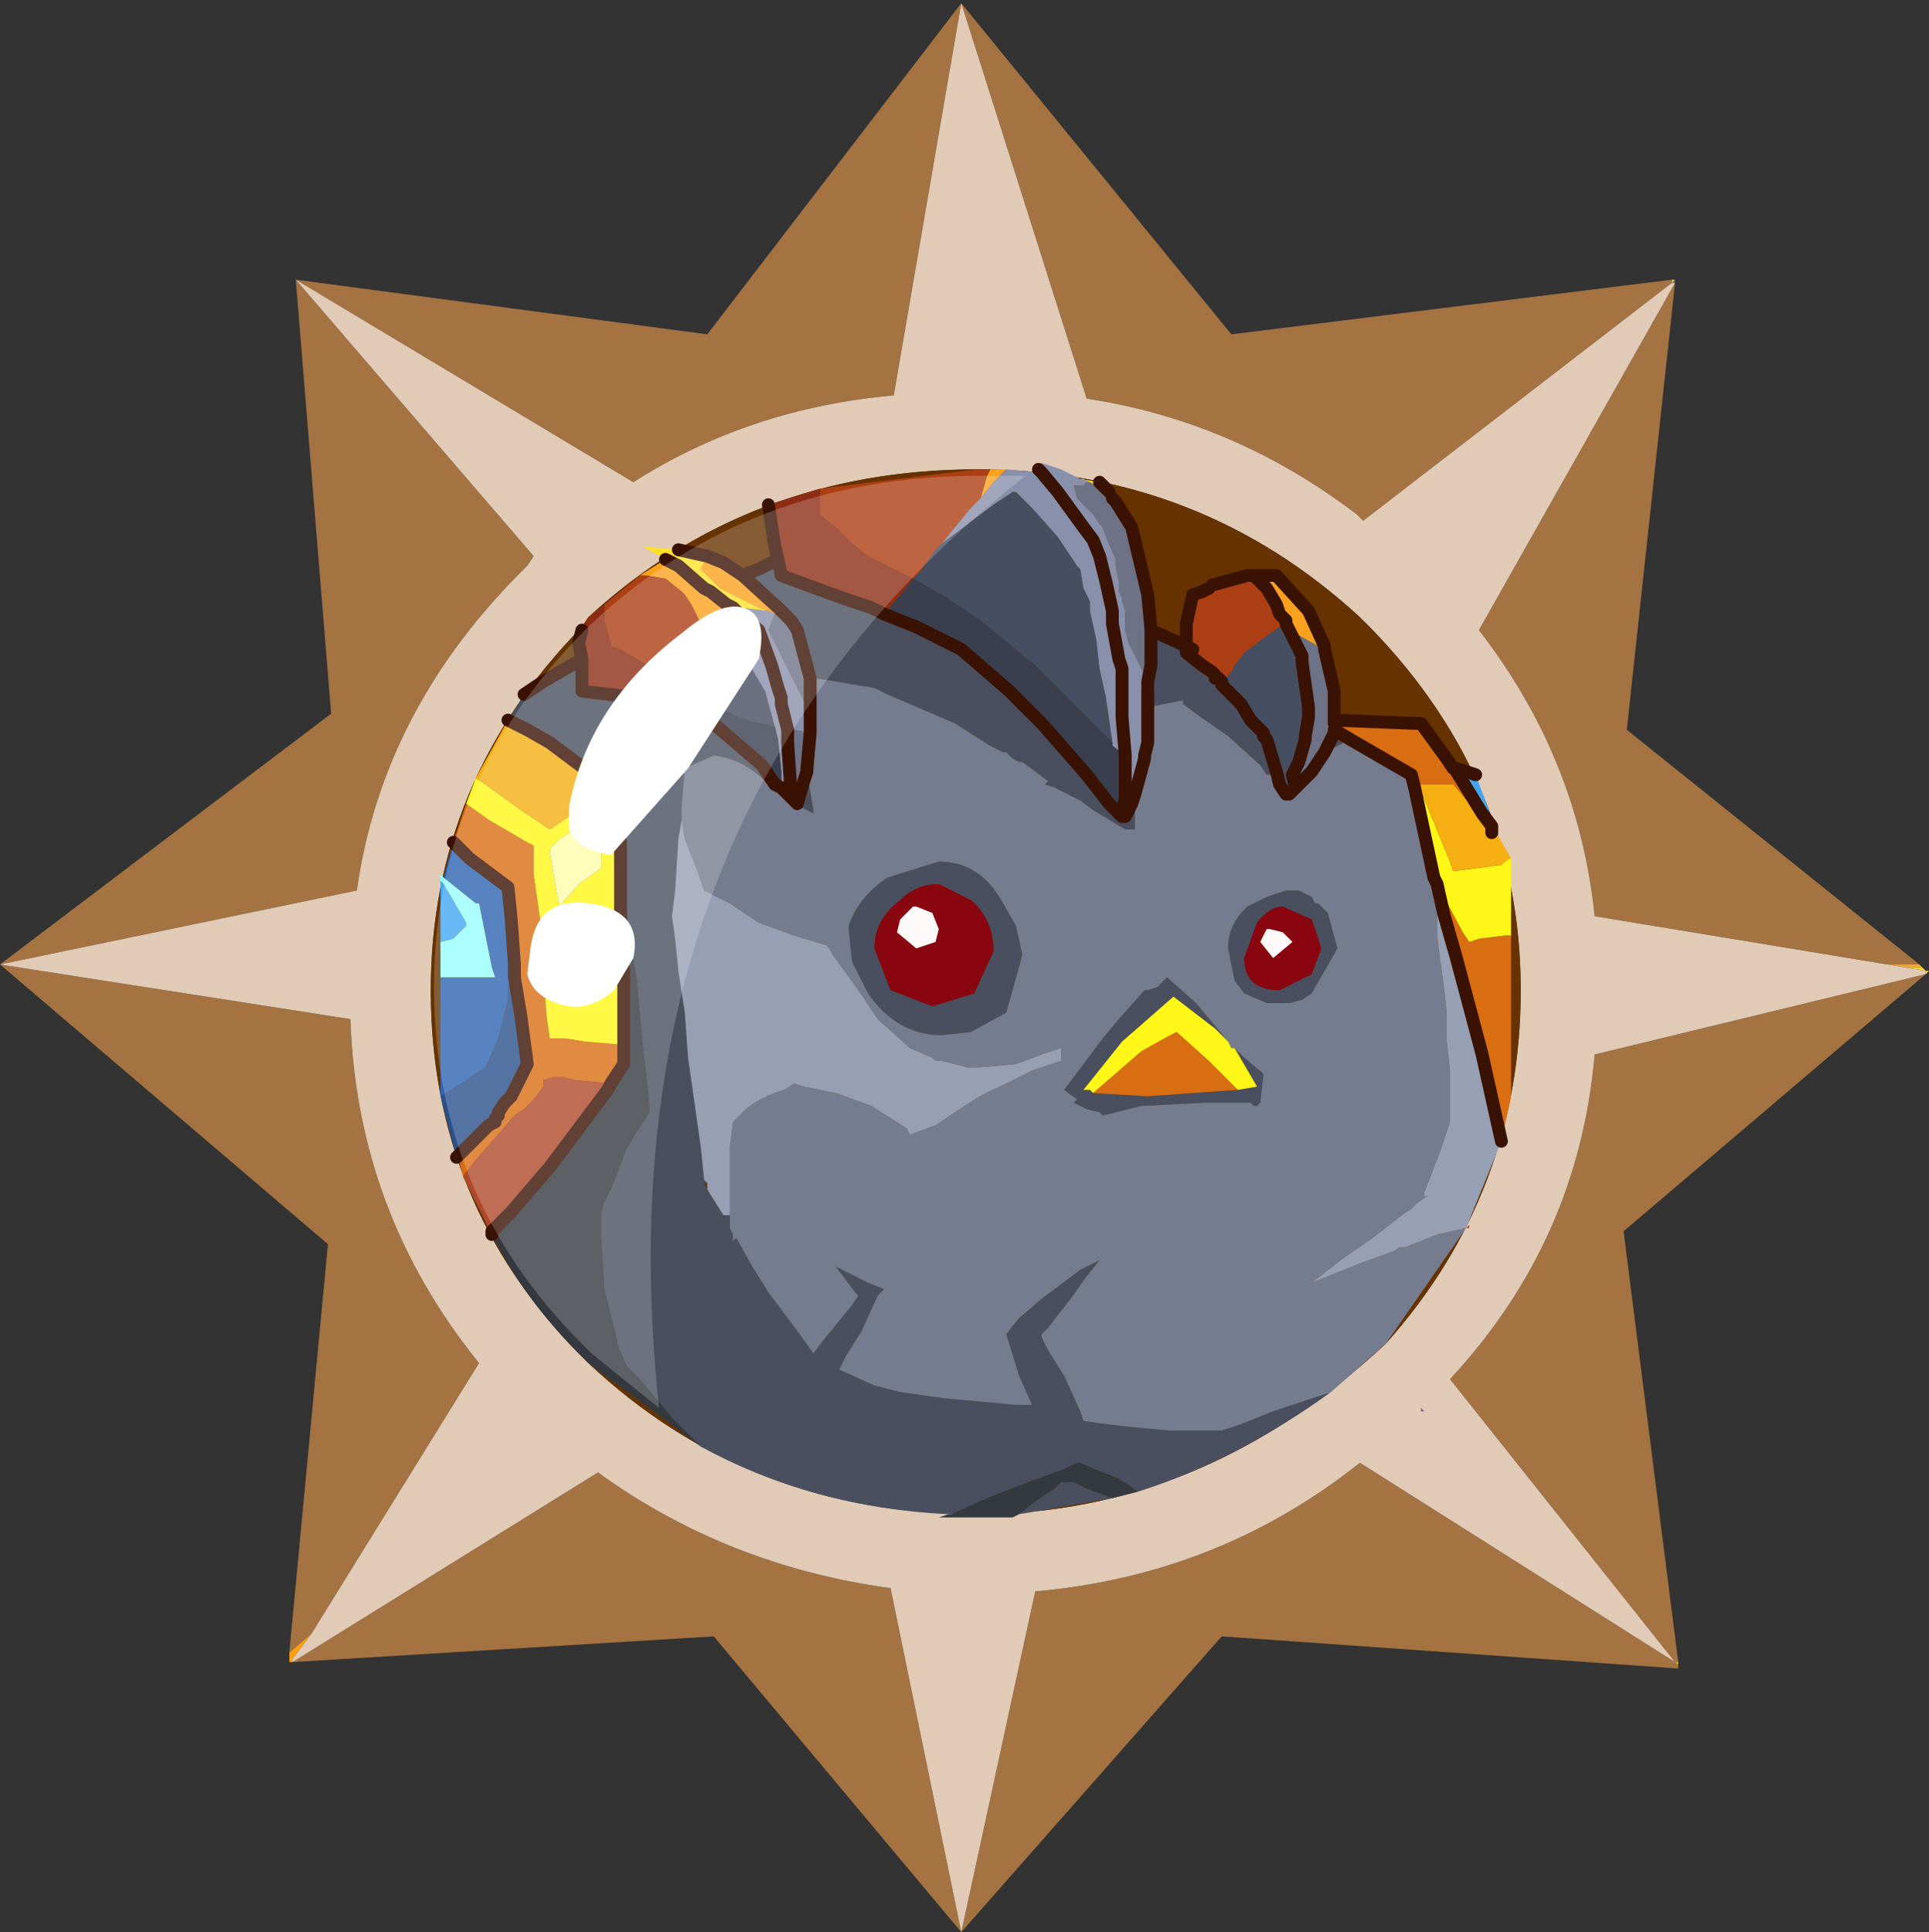 <?xml version="1.0" encoding="UTF-8" standalone="no"?>
<svg xmlns:ffdec="https://www.free-decompiler.com/flash" xmlns:xlink="http://www.w3.org/1999/xlink" ffdec:objectType="frame" height="30.05px" width="30.0px" xmlns="http://www.w3.org/2000/svg">
  <rect width="100%" height="100%" fill="#333333" stroke="none"/>
  <g transform="matrix(1.0, 0.0, 0.0, 1.0, 0.0, 0.0)">
    <use ffdec:characterId="1" height="30.0" transform="matrix(1.0, 0.0, 0.0, 1.0, 0.0, 0.0)" width="30.0" xlink:href="#shape0"/>
    <use ffdec:characterId="3" height="30.0" transform="matrix(1.0, 0.0, 0.0, 1.0, 0.0, 0.05)" width="30.0" xlink:href="#sprite0"/>
  </g>
  <defs>
    <g id="shape0" transform="matrix(1.0, 0.0, 0.0, 1.0, 0.0, 0.0)">
      <path d="M0.0 0.0 L30.0 0.0 30.0 30.0 0.0 30.0 0.0 0.0" fill="#33cc66" fill-opacity="0.0" fill-rule="evenodd" stroke="none"/>
    </g>
    <g id="sprite0" transform="matrix(1.0, 0.0, 0.0, 1.0, 0.0, 0.0)">
      <use ffdec:characterId="2" height="30.0" transform="matrix(1.0, 0.0, 0.0, 1.0, 0.0, 0.0)" width="30.0" xlink:href="#shape1"/>
    </g>
    <g id="shape1" transform="matrix(1.0, 0.0, 0.0, 1.0, 0.0, 0.0)">
      <path d="M26.05 4.35 L26.0 4.35 26.05 4.3 26.05 4.35" fill="url(#gradient0)" fill-rule="evenodd" stroke="none"/>
      <path d="M26.05 4.3 L26.0 4.35 26.0 4.3 26.05 4.3" fill="url(#gradient1)" fill-rule="evenodd" stroke="none"/>
      <path d="M29.35 14.95 L29.85 14.95 29.9 15.0 29.65 15.0 29.35 14.95" fill="url(#gradient2)" fill-rule="evenodd" stroke="none"/>
      <path d="M29.9 15.0 L29.95 15.05 30.0 15.05 29.95 15.1 29.95 15.05 29.65 15.0 29.9 15.0 M26.1 25.8 L26.1 25.85 26.05 25.8 26.1 25.8" fill="url(#gradient3)" fill-rule="evenodd" stroke="none"/>
      <path d="M22.15 21.9 L22.1 21.9 22.1 21.85 22.15 21.9" fill="url(#gradient4)" fill-rule="evenodd" stroke="none"/>
      <path d="M4.55 25.8 L4.5 25.8 4.5 25.65 4.85 25.35 4.55 25.75 4.55 25.8" fill="url(#gradient5)" fill-rule="evenodd" stroke="none"/>
      <path d="M26.0 4.3 L26.0 4.35 21.2 8.05 21.1 7.95 Q19.2 6.5 16.9 6.15 L14.95 0.0 19.15 5.15 26.0 4.3 M29.35 14.95 L24.8 14.2 Q24.55 11.75 23.0 9.75 L26.05 4.35 25.3 11.3 29.85 14.95 29.35 14.95 M29.95 15.1 L25.25 19.1 26.1 25.8 26.05 25.8 26.1 25.85 26.1 25.9 19.0 25.4 14.95 30.0 11.1 25.4 4.55 25.8 9.3 22.85 Q11.3 24.3 13.85 24.65 L14.95 30.0 16.1 24.7 Q18.95 24.45 21.15 22.7 L26.05 25.8 22.55 21.4 Q24.55 19.25 24.8 16.35 L29.95 15.1 M4.5 25.65 L5.1 19.3 0.0 14.95 5.15 11.05 4.6 4.3 11.0 5.15 14.95 0.0 13.9 6.1 Q11.65 6.3 9.85 7.45 L4.6 4.3 8.3 8.6 8.2 8.75 Q5.95 10.95 5.55 13.8 L0.0 14.95 5.45 15.8 Q5.55 18.8 7.45 21.15 L4.85 25.35 4.5 25.65" fill="#a57341" fill-rule="evenodd" stroke="none"/>
      <path d="M26.0 4.35 L26.05 4.35 23.0 9.75 Q24.55 11.75 24.8 14.2 L29.35 14.95 29.65 15.0 29.95 15.05 29.95 15.1 24.8 16.35 Q24.55 19.25 22.55 21.4 L26.05 25.8 21.15 22.7 Q18.95 24.45 16.1 24.7 L14.95 30.0 13.85 24.65 Q11.3 24.3 9.3 22.85 L4.55 25.8 4.55 25.75 4.85 25.35 7.45 21.15 Q5.55 18.8 5.45 15.8 L0.0 14.95 5.55 13.8 Q5.95 10.95 8.2 8.75 L8.3 8.6 4.6 4.3 9.85 7.45 Q11.65 6.3 13.9 6.1 L14.95 0.0 16.9 6.15 Q19.2 6.5 21.1 7.95 L21.2 8.05 26.0 4.35 M22.15 21.9 L22.1 21.85 22.1 21.9 22.15 21.9 M23.65 15.35 Q23.65 12.0 21.15 9.55 18.65 7.25 15.2 7.25 11.65 7.25 9.15 9.55 L9.05 9.7 Q6.7 12.1 6.7 15.35 6.7 18.65 9.0 21.0 L9.15 21.15 Q11.65 23.5 15.2 23.5 18.7 23.5 21.55 20.85 23.65 18.5 23.65 15.35" fill="#e1cbb7" fill-rule="evenodd" stroke="none"/>
      <path d="M23.65 15.35 Q23.65 18.5 21.55 20.85 18.7 23.5 15.2 23.5 11.65 23.5 9.15 21.15 L9.0 21.0 Q6.7 18.65 6.7 15.35 6.7 12.1 9.05 9.7 L9.15 9.55 Q11.65 7.25 15.2 7.25 18.65 7.25 21.15 9.55 23.65 12.0 23.65 15.35" fill="#663300" fill-rule="evenodd" stroke="none"/>
      <path d="M19.5 8.9 L19.65 8.9 19.85 8.9 20.35 9.45 20.6 10.0 20.6 10.05 20.5 9.95 20.5 10.0 20.05 9.75 20.0 9.65 20.0 9.6 19.9 9.5 19.85 9.35 19.7 9.1 19.5 8.9 M9.95 8.9 L10.35 8.65 10.55 8.75 10.95 9.1 11.05 9.15 11.3 9.35 11.4 9.4 11.35 9.5 11.05 9.9 10.95 9.75 10.75 9.35 10.65 9.2 10.6 9.15 10.35 8.95 10.05 8.9 9.95 8.9 M11.0 8.6 L11.25 8.7 11.55 8.9 12.1 9.4 12.25 9.55 12.05 9.5 11.95 9.45 11.8 9.4 11.2 9.1 11.15 9.05 10.9 8.8 11.0 8.6 M15.4 7.25 L15.65 7.25 15.5 7.4 15.45 7.45 15.25 7.7 15.35 7.35 15.4 7.25" fill="#fca11d" fill-rule="evenodd" stroke="none"/>
      <path d="M20.05 9.75 L20.5 10.0 20.6 10.05 20.75 10.7 20.75 11.15 20.75 11.2 20.75 11.3 20.75 11.35 20.6 11.65 20.4 11.95 20.15 12.2 20.1 12.0 20.2 11.8 20.3 11.45 20.3 11.4 20.35 11.1 20.35 10.95 20.25 10.25 20.25 10.15 20.1 9.85 20.05 9.75 M17.25 7.6 L17.3 7.7 17.35 7.75 17.6 8.15 17.85 9.2 17.9 9.75 17.9 9.85 17.9 10.3 17.85 10.55 17.55 9.95 17.5 9.75 17.5 9.55 17.5 9.45 17.45 9.3 17.45 9.25 17.4 9.15 17.4 9.0 17.35 8.75 17.35 8.65 17.2 8.3 17.15 8.15 17.1 8.1 17.0 7.95 16.75 7.7 16.7 7.5 16.75 7.5 16.85 7.5 16.9 7.45 16.95 7.45 17.25 7.6 M12.05 9.5 L12.25 9.55 12.3 9.6 12.4 9.75 12.6 10.5 12.6 10.75 12.6 11.0 12.5 10.85 12.35 10.55 12.2 10.25 12.05 9.95 11.95 9.75 12.05 9.5 M12.25 11.3 L12.35 11.3 12.6 11.35 12.55 11.9 12.55 11.95 12.5 12.1 12.4 12.45 12.3 12.35 12.3 12.25 12.25 11.5 12.25 11.3" fill="#6d7286" fill-rule="evenodd" stroke="none"/>
      <path d="M20.05 9.75 L20.1 9.85 20.25 10.15 20.25 10.25 20.35 10.95 20.35 11.1 20.3 11.4 20.3 11.45 20.2 11.8 20.1 12.0 20.15 12.2 20.05 12.3 20.0 12.25 20.0 12.15 19.9 11.95 19.7 11.45 19.65 11.4 19.6 11.35 19.55 11.25 19.35 10.95 19.3 10.9 19.15 10.75 19.0 10.6 19.0 10.55 19.15 10.4 19.2 10.3 19.35 10.1 19.75 9.8 19.9 9.7 20.0 9.75 20.05 9.75 M14.2 8.95 L14.3 8.85 14.55 8.5 14.65 8.4 14.85 8.25 15.45 7.8 15.75 7.6 15.8 7.6 16.05 7.85 16.45 8.3 16.75 8.75 16.8 8.8 16.85 9.1 16.95 9.3 16.95 9.45 17.05 9.9 17.1 10.35 17.2 10.8 17.3 11.5 17.25 11.45 16.85 11.05 16.45 10.65 16.1 10.3 15.55 9.85 15.25 9.6 14.65 9.2 14.55 9.15 14.2 8.95 M10.75 10.25 L11.05 10.0 11.3 9.85 11.4 9.85 11.45 9.95 11.9 10.7 12.05 11.25 11.6 11.15 10.95 10.85 10.7 10.7 10.55 10.55 10.65 10.35 10.7 10.3 10.75 10.25 M19.65 11.4 L19.65 11.35 19.6 11.3 19.55 11.25 19.6 11.3 19.65 11.35 19.65 11.4" fill="#464e61" fill-rule="evenodd" stroke="none"/>
      <path d="M20.7 21.6 Q19.25 22.65 17.7 23.15 L17.4 22.95 16.9 22.75 16.8 22.7 16.75 22.7 16.55 22.8 16.0 23.0 15.35 23.25 14.8 23.5 14.75 23.5 Q12.65 23.4 10.9 22.45 L10.75 22.3 10.45 22.0 9.95 21.4 9.9 21.35 9.75 21.2 9.6 20.85 9.6 20.8 9.5 20.4 9.4 20.0 9.35 19.2 9.35 19.1 9.35 18.8 9.4 18.65 9.5 18.45 9.75 17.8 10.1 17.25 10.1 17.15 10.05 16.65 10.0 16.25 9.95 15.7 9.9 15.15 9.8 14.6 9.75 14.1 9.7 13.75 9.65 13.7 9.65 13.05 9.5 12.2 9.15 11.95 8.55 11.5 8.2 11.3 7.9 11.15 8.15 10.75 8.45 10.55 9.05 10.2 9.05 10.7 9.9 10.8 10.25 10.9 10.35 10.95 10.4 10.85 10.4 10.95 10.95 11.15 11.15 11.25 11.85 11.85 12.05 12.15 12.15 12.2 12.3 12.35 12.4 12.45 12.5 12.1 12.55 11.95 12.6 12.25 12.65 12.55 12.65 12.6 12.45 12.5 11.9 12.1 Q11.55 11.75 11.1 11.7 L10.65 11.9 10.6 12.5 10.6 12.7 10.55 13.0 10.5 13.8 10.45 14.2 10.5 14.55 10.55 15.05 10.65 15.7 10.7 16.4 10.8 17.1 10.9 17.8 10.95 18.3 11.0 18.35 10.95 18.35 11.0 18.45 11.25 18.85 11.35 18.85 11.35 19.05 11.4 19.15 11.4 19.25 11.45 19.2 11.7 19.65 11.95 20.05 12.4 20.65 12.65 21.0 12.8 20.8 13.25 20.25 13.35 20.1 13.3 20.05 13.0 19.65 13.5 19.9 13.75 20.0 13.65 20.1 13.4 20.65 13.15 21.05 13.05 21.25 13.6 21.5 14.0 21.6 14.7 21.7 15.25 21.75 15.8 21.8 16.05 21.8 15.85 21.35 15.65 20.7 15.85 20.45 16.2 20.15 16.8 19.7 17.1 19.55 16.9 19.8 16.65 20.15 16.3 20.6 16.2 20.7 16.2 20.75 16.3 20.95 16.55 21.35 16.8 21.9 16.85 22.05 17.2 22.1 17.65 22.15 18.2 22.2 18.3 22.2 18.75 22.2 19.0 22.2 19.15 22.15 19.3 22.1 19.8 21.9 20.4 21.7 20.7 21.6 M17.3 23.25 L15.85 23.5 16.1 23.3 16.4 23.1 16.5 23.0 16.55 23.0 16.7 23.0 16.9 23.1 17.3 23.25 M11.55 8.9 L11.8 8.8 12.1 8.65 12.15 8.9 13.1 9.25 13.55 9.4 13.75 9.5 14.25 9.7 14.75 9.95 14.95 10.05 15.7 10.7 16.2 11.2 16.55 11.6 16.9 12.0 17.25 12.45 17.45 12.65 17.5 12.65 17.6 12.45 17.65 12.55 17.65 12.85 17.5 12.85 17.0 12.55 16.8 12.4 16.4 12.2 16.25 12.15 16.3 12.1 15.9 11.8 15.85 11.8 15.75 11.75 15.65 11.65 15.6 11.65 15.4 11.55 14.85 11.2 14.5 11.05 13.8 10.75 13.6 10.65 12.7 10.5 12.6 10.5 12.4 9.75 12.3 9.6 12.25 9.55 12.1 9.4 11.55 8.9 M17.9 9.75 L18.45 10.0 18.45 10.1 18.7 10.3 18.45 10.1 18.45 10.0 18.55 10.05 18.7 10.3 18.85 10.4 18.85 10.45 18.9 10.45 18.9 10.5 18.95 10.5 19.0 10.55 19.0 10.6 19.15 10.75 19.3 10.9 19.45 11.15 19.55 11.25 19.45 11.15 19.3 10.9 19.35 10.95 19.55 11.25 19.6 11.35 19.65 11.4 19.7 11.45 19.85 11.95 19.7 11.45 19.9 11.95 19.85 11.95 19.75 12.0 19.7 12.0 19.6 11.85 19.1 11.4 18.6 11.05 18.4 10.9 18.4 10.85 18.35 10.85 17.85 10.95 17.85 10.7 17.85 10.65 17.85 10.6 17.85 10.55 17.9 10.3 17.9 9.85 17.9 9.75 M20.6 11.65 L20.75 11.35 20.75 11.3 21.0 11.45 20.6 11.65 M20.8 14.7 L20.4 15.4 20.25 15.5 20.05 15.55 19.9 15.55 19.85 15.55 19.7 15.55 19.35 15.4 19.2 15.2 19.15 14.95 19.1 14.7 Q19.1 14.35 19.35 14.1 L19.4 14.05 19.7 13.9 20.0 13.8 20.2 13.8 20.4 13.9 20.45 14.0 20.5 14.0 20.65 14.15 20.8 14.7 M20.4 14.25 L19.95 14.05 Q19.75 14.05 19.55 14.3 L19.35 14.85 Q19.35 15.35 19.9 15.35 L20.4 15.1 20.55 14.7 20.4 14.25 M11.4 9.4 L11.3 9.35 11.45 9.4 11.4 9.4 M10.35 10.95 L10.4 10.95 10.35 10.95 M19.2 16.25 L19.35 16.4 19.65 16.65 19.6 17.1 19.55 17.15 19.5 17.15 19.45 17.1 18.75 17.1 17.75 17.15 17.15 17.3 17.1 17.25 16.9 17.2 16.7 17.1 16.75 17.05 16.55 16.9 17.15 16.1 17.4 15.8 17.8 15.35 17.85 15.35 18.0 15.3 18.15 15.15 18.6 15.55 19.1 16.15 18.9 15.95 18.25 15.45 17.45 16.15 16.85 16.9 16.95 16.9 17.0 16.95 17.85 17.0 19.25 16.9 19.55 16.85 19.2 16.25 M15.8 14.35 L15.9 14.8 15.65 15.7 15.1 16.0 14.65 16.05 Q13.95 16.05 13.5 15.4 L13.4 15.2 13.25 14.9 13.2 14.4 13.2 14.35 Q13.35 13.9 13.8 13.6 L14.6 13.35 Q15.25 13.35 15.6 14.0 L15.8 14.35 M13.85 15.35 L14.5 15.6 15.15 15.4 15.45 14.75 Q15.45 14.25 15.1 13.95 L14.6 13.7 Q14.25 13.7 14.0 13.95 13.6 14.25 13.6 14.7 L13.85 15.35" fill="#494f5f" fill-rule="evenodd" stroke="none"/>
      <path d="M20.75 11.15 L22.0 11.2 22.1 11.2 22.5 11.75 22.6 11.9 22.65 11.9 22.65 11.95 23.05 12.6 23.0 12.65 22.9 12.5 22.6 12.15 22.1 12.15 22.0 12.2 21.95 12.0 21.0 11.45 20.75 11.3 20.75 11.2 20.75 11.15 M23.5 14.5 L23.5 17.0 23.35 17.7 23.05 16.35 22.65 14.85 22.45 14.15 22.35 13.7 22.75 14.45 22.85 14.6 23.0 14.55 23.4 14.5 23.5 14.5 M7.2 18.25 L7.15 18.05 7.15 18.0 7.35 17.8 7.4 17.7 7.5 17.6 7.7 17.4 7.7 17.35 7.75 17.3 7.75 17.25 7.85 17.1 7.9 17.05 7.95 17.0 8.05 16.8 7.95 17.0 7.95 16.9 8.05 16.8 8.15 16.65 8.25 16.5 8.25 16.25 8.2 16.2 8.15 15.95 8.15 15.85 8.1 15.3 8.1 15.15 8.0 15.15 8.0 15.1 8.0 15.0 8.0 14.95 7.95 14.25 7.9 13.75 7.3 13.3 7.05 13.05 7.25 12.45 7.6 12.7 8.2 13.05 8.3 13.1 8.3 13.55 8.4 14.25 8.4 14.55 8.45 14.65 8.45 15.1 8.5 15.75 8.55 16.1 8.8 16.1 9.1 16.15 9.7 16.2 9.7 16.5 9.5 16.8 8.95 16.75 8.75 16.7 8.6 16.7 8.45 16.75 8.45 16.85 8.3 17.05 8.15 17.2 8.0 17.3 7.7 17.65 7.65 17.7 7.35 18.05 7.2 18.25 M19.25 16.9 L17.85 17.0 17.0 16.95 17.75 16.3 Q18.1 16.1 18.3 16.0 L18.8 16.45 19.25 16.9" fill="#d96d12" fill-rule="evenodd" stroke="none"/>
      <path d="M22.8 19.05 L21.55 20.85 20.7 21.6 20.4 21.7 19.8 21.9 19.3 22.1 19.15 22.15 19.0 22.2 18.75 22.2 18.3 22.2 18.2 22.2 17.65 22.15 17.2 22.1 16.85 22.05 16.8 21.9 16.55 21.35 16.3 20.95 16.2 20.75 16.2 20.7 16.3 20.6 16.65 20.15 16.9 19.8 17.1 19.55 16.8 19.7 16.2 20.15 15.85 20.45 15.65 20.7 15.85 21.35 16.05 21.8 15.8 21.8 15.25 21.75 14.7 21.7 14.0 21.6 13.6 21.5 13.05 21.25 13.15 21.05 13.4 20.65 13.65 20.1 13.75 20.0 13.5 19.9 13.0 19.65 13.3 20.05 13.35 20.1 13.25 20.25 12.8 20.8 12.65 21.0 12.4 20.65 11.95 20.05 11.7 19.65 11.45 19.2 11.4 19.25 11.4 19.15 11.35 19.05 11.35 18.85 11.35 18.4 11.35 17.8 11.4 17.4 11.6 17.2 Q11.85 17.0 12.2 16.9 L12.35 16.8 12.5 16.85 13.0 16.95 13.55 17.15 14.1 17.5 14.15 17.6 14.55 17.45 15.0 17.15 Q15.3 16.95 15.55 16.85 L16.05 16.6 16.5 16.45 16.5 16.25 16.2 16.35 15.8 16.5 15.25 16.55 15.05 16.55 14.65 16.45 14.55 16.45 14.5 16.4 14.15 16.25 13.65 15.8 13.35 15.35 12.95 14.8 12.9 14.7 12.85 14.65 12.35 14.5 11.8 14.3 11.35 14.0 10.95 13.8 10.85 13.5 10.65 13.0 10.6 12.7 10.6 12.5 10.65 11.9 11.1 11.7 Q11.55 11.75 11.9 12.1 L12.45 12.5 12.65 12.6 12.65 12.55 12.6 12.25 12.55 11.95 12.55 11.9 12.6 11.35 12.6 11.0 12.6 10.75 12.6 10.5 12.7 10.5 13.6 10.65 13.8 10.75 14.5 11.05 14.85 11.2 15.4 11.55 15.6 11.65 15.65 11.65 15.75 11.75 15.85 11.8 15.9 11.8 16.3 12.1 16.25 12.15 16.4 12.2 16.8 12.4 17.0 12.55 17.5 12.85 17.65 12.85 17.65 12.55 17.6 12.45 17.65 12.3 17.8 11.75 17.8 11.7 17.85 11.5 17.85 10.95 18.35 10.85 18.4 10.85 18.4 10.9 18.6 11.05 19.1 11.4 19.6 11.85 19.7 12.0 19.75 12.0 19.85 11.95 19.9 11.95 20.0 12.15 20.0 12.25 20.05 12.3 20.15 12.2 20.4 11.95 20.6 11.65 21.0 11.45 21.95 12.0 22.0 12.2 22.3 13.6 22.35 13.7 22.45 14.15 22.35 14.15 22.35 14.4 22.35 14.5 22.4 14.9 22.45 15.25 22.5 15.7 22.5 16.15 22.55 16.6 22.55 17.35 22.55 17.4 22.4 17.85 22.15 18.5 22.15 18.55 22.2 18.55 22.05 18.65 21.95 18.75 21.8 18.85 21.35 19.2 20.85 19.55 20.4 19.9 21.15 19.6 21.7 19.4 21.75 19.35 21.85 19.35 22.35 19.15 22.8 19.05 M20.8 14.7 L20.65 14.15 20.5 14.0 20.45 14.0 20.4 13.9 20.2 13.8 20.0 13.8 19.7 13.9 19.4 14.05 19.35 14.1 Q19.1 14.35 19.1 14.7 L19.15 14.95 19.2 15.2 19.35 15.4 19.7 15.55 19.85 15.55 19.9 15.55 20.05 15.55 20.25 15.5 20.4 15.4 20.8 14.7 M20.05 12.3 L20.0 12.3 19.9 12.15 19.85 11.95 19.9 12.15 20.0 12.3 20.05 12.3 M19.1 16.15 L18.6 15.55 18.15 15.15 18.0 15.3 17.85 15.35 17.8 15.35 17.4 15.8 17.15 16.1 16.55 16.9 16.75 17.05 16.7 17.1 16.9 17.2 17.1 17.25 17.15 17.3 17.75 17.15 18.75 17.1 19.45 17.1 19.5 17.15 19.55 17.15 19.6 17.1 19.65 16.65 19.35 16.4 19.2 16.25 19.15 16.25 19.1 16.15 M15.8 14.35 L15.6 14.0 Q15.25 13.35 14.6 13.35 L13.8 13.6 Q13.35 13.9 13.2 14.35 L13.2 14.4 13.25 14.9 13.4 15.2 13.5 15.4 Q13.95 16.05 14.65 16.05 L15.1 16.0 15.65 15.7 15.9 14.8 15.8 14.35" fill="#757c8f" fill-rule="evenodd" stroke="none"/>
      <path d="M23.5 13.3 L23.5 14.5 23.4 14.5 23.0 14.55 22.85 14.6 22.75 14.45 22.35 13.7 22.3 13.6 22.0 12.2 22.1 12.15 22.1 12.25 22.55 13.35 22.6 13.5 23.35 13.4 23.4 13.35 23.5 13.3 M7.25 12.45 L7.4 12.05 7.55 12.15 8.1 12.55 8.55 12.85 9.5 12.2 9.65 13.05 9.65 13.7 9.65 14.15 9.65 14.65 9.7 15.05 9.7 15.2 9.7 15.7 9.7 16.15 9.7 16.2 9.1 16.15 8.8 16.1 8.55 16.1 8.5 15.75 8.45 15.1 8.45 14.65 8.4 14.55 8.4 14.25 8.3 13.55 8.3 13.1 8.2 13.05 7.6 12.7 7.25 12.45 M9.35 13.45 L9.35 13.35 9.35 13.25 9.25 12.65 8.7 13.0 8.55 13.15 8.55 13.2 8.65 13.8 8.7 14.05 9.0 13.7 Q9.15 13.6 9.35 13.45 M19.1 16.15 L19.15 16.25 19.2 16.25 19.55 16.85 19.25 16.9 18.8 16.45 18.3 16.0 Q18.1 16.1 17.75 16.3 L17.0 16.95 16.95 16.9 16.85 16.9 17.45 16.15 18.25 15.45 18.9 15.95 19.1 16.15" fill="#fff718" fill-rule="evenodd" stroke="none"/>
      <path d="M23.3 12.95 L23.5 13.3 23.4 13.35 23.35 13.4 22.6 13.5 22.55 13.35 22.1 12.25 22.1 12.15 22.6 12.15 22.9 12.5 23.0 12.65 23.05 12.6 23.2 12.8 23.2 12.9 23.3 12.95 M7.4 12.05 L7.9 11.15 8.2 11.3 8.55 11.5 9.15 11.95 9.5 12.2 8.55 12.85 8.1 12.55 7.55 12.15 7.4 12.05" fill="#f5af13" fill-rule="evenodd" stroke="none"/>
      <path d="M22.65 11.9 L22.95 12.0 23.3 12.95 23.2 12.9 23.2 12.8 23.05 12.6 22.65 11.95 22.65 11.9 M6.85 14.6 L6.85 13.65 6.9 13.7 7.25 14.3 7.25 14.35 7.15 14.45 7.05 14.55 6.85 14.6" fill="#42a6f2" fill-rule="evenodd" stroke="none"/>
      <path d="M20.4 14.25 L20.55 14.7 20.4 15.1 19.9 15.35 Q19.35 15.35 19.35 14.85 L19.55 14.3 Q19.75 14.05 19.95 14.05 L20.4 14.25 M19.65 14.5 L19.6 14.6 19.8 14.85 20.1 14.6 19.95 14.45 19.75 14.4 19.7 14.4 19.65 14.5 M13.85 15.35 L13.6 14.7 Q13.6 14.25 14.0 13.95 14.25 13.7 14.6 13.7 L15.1 13.95 Q15.45 14.25 15.45 14.75 L15.15 15.4 14.5 15.6 13.85 15.35 M14.5 14.15 L14.25 14.05 14.2 14.05 14.0 14.25 13.95 14.45 14.25 14.7 14.55 14.6 14.6 14.4 14.5 14.15" fill="#890510" fill-rule="evenodd" stroke="none"/>
      <path d="M23.35 17.7 L22.8 19.05 22.35 19.15 21.85 19.35 21.75 19.35 21.7 19.4 21.15 19.6 20.4 19.9 20.85 19.55 21.35 19.2 21.8 18.85 21.95 18.75 22.05 18.65 22.2 18.55 22.15 18.55 22.15 18.5 22.4 17.85 22.55 17.4 22.55 17.35 22.55 16.6 22.5 16.15 22.5 15.7 22.45 15.25 22.4 14.9 22.35 14.5 22.35 14.4 22.35 14.15 22.45 14.15 22.65 14.85 23.05 16.35 23.35 17.7 M10.6 12.7 L10.65 13.0 10.85 13.5 10.95 13.8 11.35 14.0 11.8 14.3 12.35 14.5 12.85 14.65 12.9 14.7 12.95 14.8 13.35 15.35 13.65 15.8 14.15 16.25 14.5 16.4 14.55 16.45 14.65 16.45 15.05 16.55 15.25 16.55 15.8 16.5 16.2 16.35 16.5 16.25 16.5 16.45 16.05 16.6 15.55 16.85 Q15.3 16.95 15.0 17.15 L14.55 17.45 14.15 17.6 14.1 17.5 13.55 17.15 13.0 16.95 12.5 16.85 12.35 16.8 12.2 16.9 Q11.85 17.0 11.6 17.2 L11.4 17.4 11.35 17.8 11.35 18.4 11.35 18.85 11.25 18.85 11.0 18.45 11.0 18.35 10.95 18.3 10.9 17.8 10.8 17.1 10.7 16.4 10.65 15.7 10.55 15.05 10.5 14.55 10.45 14.2 10.5 13.8 10.55 13.0 10.6 12.7" fill="#979fb4" fill-rule="evenodd" stroke="none"/>
      <path d="M22.8 19.05 L22.85 19.0 22.85 19.05 22.8 19.05 M7.65 19.15 L7.2 18.25 7.35 18.05 7.65 17.7 7.7 17.65 8.0 17.3 8.15 17.2 8.3 17.05 8.45 16.85 8.45 16.75 8.6 16.7 8.75 16.7 8.95 16.75 9.5 16.8 9.45 16.9 9.3 17.1 9.0 17.5 8.55 18.1 8.25 18.45 7.95 18.8 7.65 19.1 7.65 19.15" fill="#b0482b" fill-rule="evenodd" stroke="none"/>
      <path d="M19.5 8.9 L19.7 9.1 19.85 9.35 19.9 9.5 20.0 9.6 19.9 9.7 19.75 9.8 19.35 10.1 19.2 10.3 19.15 10.4 19.0 10.55 18.95 10.5 18.9 10.5 18.9 10.45 18.85 10.45 18.85 10.4 18.7 10.3 18.55 10.05 18.5 9.95 18.45 9.85 18.45 9.8 18.45 9.65 18.55 9.2 18.7 9.15 18.8 9.1 18.85 9.05 19.4 8.9 19.5 8.9 M9.4 9.35 L9.95 8.9 10.05 8.9 10.35 8.95 10.6 9.15 10.65 9.2 10.75 9.35 10.95 9.75 11.05 9.9 10.95 9.95 10.75 10.25 10.7 10.3 10.65 10.35 10.55 10.55 10.5 10.55 10.45 10.5 10.25 10.4 9.65 10.05 9.5 10.0 9.5 9.95 9.4 9.6 9.4 9.35 M12.75 7.55 L15.2 7.25 15.4 7.25 15.35 7.35 15.25 7.7 15.2 7.75 15.1 7.85 14.85 8.15 14.65 8.4 14.55 8.5 14.3 8.85 14.2 8.95 14.0 8.85 13.8 8.75 13.5 8.6 13.25 8.4 13.05 8.2 12.75 7.95 12.75 7.9 12.75 7.55 M18.9 10.45 L18.85 10.4 18.9 10.45" fill="#ac3f14" fill-rule="evenodd" stroke="none"/>
      <path d="M9.05 10.2 L9.0 9.95 9.05 9.75 9.05 9.7 9.15 9.55 9.4 9.35 9.4 9.6 9.5 9.95 9.5 10.0 9.65 10.05 10.25 10.4 10.45 10.5 10.5 10.55 10.55 10.55 10.45 10.65 10.4 10.85 10.35 10.95 10.25 10.9 9.9 10.8 9.05 10.7 9.05 10.2 M12.1 8.65 L12.05 8.45 11.95 7.8 12.75 7.55 12.75 7.9 12.75 7.95 13.05 8.2 13.25 8.4 13.5 8.6 13.8 8.75 14.0 8.85 14.2 8.95 14.05 9.15 13.75 9.5 13.55 9.4 13.1 9.25 12.15 8.9 12.1 8.65" fill="#8d2d14" fill-rule="evenodd" stroke="none"/>
      <path d="M15.65 7.25 L16.2 7.3 16.15 7.25 16.2 7.15 16.5 7.25 16.8 7.4 16.85 7.4 16.95 7.45 16.9 7.45 16.85 7.5 16.75 7.5 16.7 7.5 16.75 7.7 17.0 7.95 17.1 8.1 17.15 8.15 17.2 8.3 17.35 8.65 17.35 8.75 17.4 9.0 17.4 9.15 17.45 9.25 17.45 9.3 17.5 9.45 17.5 9.55 17.5 9.75 17.55 9.95 17.85 10.55 17.85 10.6 17.85 10.65 17.85 10.7 17.85 10.95 17.85 11.5 17.8 11.7 17.8 11.75 17.65 12.3 17.6 12.45 17.5 12.65 17.45 12.65 17.5 12.35 17.5 11.75 17.5 11.7 17.3 11.55 17.3 11.5 17.2 10.8 17.1 10.35 17.05 9.9 16.95 9.45 16.95 9.3 16.85 9.1 16.8 8.8 16.75 8.75 16.45 8.3 16.05 7.85 15.8 7.6 15.75 7.6 15.45 7.8 14.85 8.25 14.65 8.4 14.85 8.15 15.1 7.85 15.2 7.75 15.25 7.7 15.45 7.45 15.5 7.4 15.65 7.25 M16.2 7.3 L16.45 7.6 16.85 8.15 17.0 8.35 17.1 8.6 17.2 9.0 17.3 9.45 17.3 9.65 17.4 10.2 17.45 10.35 17.45 10.45 17.45 11.1 17.5 11.7 17.45 11.1 17.45 10.45 17.45 10.35 17.4 10.2 17.3 9.65 17.3 9.45 17.2 9.0 17.1 8.6 17.0 8.35 16.85 8.15 16.45 7.6 16.2 7.3 M11.05 9.9 L11.35 9.5 11.4 9.4 11.45 9.45 11.8 9.75 12.0 10.3 12.1 10.65 12.15 10.8 12.15 10.9 12.25 11.3 12.15 10.9 12.15 10.8 12.1 10.65 12.0 10.3 11.8 9.75 11.45 9.45 11.4 9.4 11.45 9.4 11.5 9.4 11.95 9.45 12.05 9.5 11.95 9.75 12.05 9.95 12.2 10.25 12.35 10.55 12.5 10.85 12.6 11.0 12.6 11.35 12.35 11.3 12.25 11.3 12.25 11.5 12.3 12.25 12.3 12.35 12.15 12.2 12.15 11.95 12.1 11.45 12.05 11.25 11.9 10.7 11.45 9.95 11.4 9.85 11.3 9.85 11.05 10.0 10.75 10.25 10.95 9.95 11.05 9.9" fill="#8990ac" fill-rule="evenodd" stroke="none"/>
      <path d="M13.75 9.5 L14.05 9.15 14.2 8.95 14.55 9.15 14.65 9.2 15.25 9.6 15.55 9.85 16.1 10.3 16.45 10.65 16.85 11.05 17.25 11.45 17.3 11.5 17.3 11.55 17.5 11.7 17.5 11.75 17.5 12.35 17.45 12.65 17.25 12.45 16.9 12.0 16.55 11.6 16.2 11.2 15.7 10.7 14.95 10.05 14.75 9.95 14.25 9.7 13.75 9.5 M10.55 10.55 L10.7 10.7 10.95 10.85 11.6 11.15 12.05 11.25 12.1 11.45 12.15 11.95 12.15 12.2 12.05 12.15 11.85 11.85 11.15 11.25 10.95 11.15 10.4 10.95 10.4 10.85 10.45 10.65 10.55 10.55" fill="#393f4f" fill-rule="evenodd" stroke="none"/>
      <path d="M10.35 8.65 L10.0 8.45 10.55 8.5 11.0 8.6 10.9 8.8 11.15 9.05 11.2 9.1 11.8 9.4 11.95 9.45 11.5 9.4 11.45 9.4 11.3 9.35 11.05 9.15 10.95 9.1 10.55 8.75 10.35 8.65 M16.8 7.4 L17.1 7.45 17.25 7.6 16.95 7.45 16.85 7.4 16.8 7.4" fill="#ffe12a" fill-rule="evenodd" stroke="none"/>
      <path d="M9.35 13.45 Q9.15 13.6 9.0 13.7 L8.7 14.05 8.65 13.8 8.55 13.2 8.55 13.15 8.7 13.0 9.25 12.65 9.35 13.25 9.35 13.35 9.35 13.45" fill="#fffdaa" fill-rule="evenodd" stroke="none"/>
      <path d="M17.7 23.15 L17.3 23.25 16.9 23.1 16.7 23.0 16.55 23.0 16.5 23.0 16.4 23.1 16.1 23.3 15.85 23.5 15.75 23.55 14.6 23.55 14.75 23.5 14.8 23.5 15.35 23.25 16.0 23.0 16.55 22.8 16.75 22.7 16.8 22.7 16.9 22.75 17.4 22.95 17.7 23.15 M10.9 22.45 L9.15 21.15 9.0 21.0 Q8.15 20.15 7.65 19.15 L7.65 19.1 7.95 18.8 8.25 18.45 8.55 18.1 9.0 17.5 9.3 17.1 9.45 16.9 9.5 16.8 9.7 16.5 9.7 16.2 9.7 16.15 9.7 15.7 9.7 15.2 9.7 15.05 9.65 14.65 9.65 14.15 9.65 13.7 9.7 13.75 9.75 14.1 9.8 14.6 9.9 15.15 9.95 15.7 10.0 16.25 10.05 16.65 10.1 17.15 10.1 17.25 9.75 17.8 9.5 18.45 9.4 18.65 9.35 18.8 9.35 19.1 9.35 19.2 9.4 20.0 9.5 20.4 9.6 20.8 9.6 20.85 9.75 21.2 9.9 21.35 9.95 21.4 10.45 22.0 10.75 22.3 10.9 22.45" fill="#34393f" fill-rule="evenodd" stroke="none"/>
      <path d="M7.15 18.05 L7.1 17.95 7.2 17.85 7.6 17.45 7.7 17.4 7.5 17.6 7.4 17.7 7.35 17.8 7.15 18.0 7.15 18.05 M6.85 17.0 L6.85 15.15 7.4 15.15 7.7 15.15 7.65 15.0 7.45 14.0 7.4 14.0 7.15 13.8 6.9 13.6 7.05 13.05 7.3 13.3 7.9 13.75 7.95 14.25 8.0 14.95 8.0 15.0 8.0 15.1 8.0 15.15 8.1 15.15 8.1 15.3 8.15 15.85 8.15 15.95 8.2 16.2 8.25 16.25 8.25 16.5 8.15 16.65 8.05 16.8 8.2 16.5 8.1 15.75 8.0 15.15 7.95 15.15 7.9 15.3 7.9 15.5 7.75 16.1 7.55 16.55 7.25 16.75 6.85 17.0" fill="#2d65b0" fill-rule="evenodd" stroke="none"/>
      <path d="M6.85 15.15 L6.85 14.6 7.05 14.55 7.15 14.45 7.25 14.35 7.25 14.3 6.9 13.7 6.85 13.65 6.85 13.55 6.9 13.6 7.15 13.8 7.4 14.0 7.45 14.0 7.65 15.0 7.7 15.15 7.4 15.15 6.85 15.15" fill="#97ffff" fill-rule="evenodd" stroke="none"/>
      <path d="M7.1 17.95 L6.85 17.0 7.25 16.75 7.55 16.55 7.75 16.1 7.9 15.5 7.9 15.3 7.95 15.15 8.0 15.15 8.1 15.75 8.2 16.5 8.05 16.8 7.95 16.9 7.95 17.0 7.9 17.05 7.85 17.1 7.75 17.25 7.75 17.3 7.7 17.35 7.7 17.4 7.6 17.45 7.2 17.85 7.1 17.95" fill="#2a518c" fill-rule="evenodd" stroke="none"/>
      <path d="M19.65 14.5 L19.7 14.4 19.75 14.4 19.95 14.45 20.1 14.6 19.8 14.85 19.6 14.6 19.65 14.5 M14.5 14.15 L14.6 14.4 14.55 14.6 14.25 14.7 13.95 14.45 14.0 14.25 14.2 14.05 14.25 14.05 14.5 14.15" fill="#fff9fa" fill-rule="evenodd" stroke="none"/>
      <path d="M20.6 10.05 L20.6 10.0 20.35 9.45 19.85 8.9 19.65 8.9 19.5 8.9 19.7 9.1 19.85 9.35 19.9 9.5 20.0 9.6 20.0 9.65 20.05 9.75 20.1 9.85 20.25 10.15 20.25 10.25 20.35 10.95 20.35 11.1 20.3 11.4 20.3 11.45 20.2 11.8 20.1 12.0 20.15 12.2 20.4 11.95 20.6 11.65 20.75 11.35 M20.6 10.05 L20.75 10.7 20.75 11.15 22.0 11.2 22.1 11.2 22.5 11.75 22.6 11.9 22.65 11.9 22.95 12.0 M8.15 10.75 L8.45 10.55 9.05 10.2 9.0 9.95 9.05 9.75 M10.55 8.5 L11.0 8.6 11.25 8.7 11.55 8.9 11.8 8.8 12.1 8.65 12.05 8.45 11.95 7.8 M16.2 7.3 L16.15 7.25 M17.1 7.45 L17.25 7.6 M17.3 7.7 L17.35 7.75 17.6 8.15 17.85 9.2 17.9 9.75 18.45 10.0 18.45 9.95 18.45 9.85 18.45 9.8 18.45 9.65 18.55 9.2 18.7 9.15 18.8 9.1 M18.85 9.05 L19.4 8.9 19.5 8.9 M20.75 11.2 L20.75 11.15 M21.0 11.45 L20.75 11.3 M21.0 11.45 L21.95 12.0 22.0 12.2 22.3 13.6 22.35 13.7 22.45 14.15 22.65 14.85 23.05 16.35 23.35 17.7 M23.05 12.6 L22.65 11.95 M23.2 12.9 L23.2 12.8 23.05 12.6 M17.5 11.7 L17.45 11.1 17.45 10.45 17.45 10.35 17.4 10.2 17.3 9.65 17.3 9.45 17.2 9.0 17.1 8.6 17.0 8.35 16.85 8.15 16.45 7.6 16.2 7.3 M11.4 9.4 L11.3 9.35 11.05 9.15 10.95 9.1 10.55 8.75 10.35 8.65 M12.25 9.55 L12.1 9.4 11.55 8.9 M13.75 9.5 L13.55 9.4 13.1 9.25 12.15 8.9 12.1 8.65 M12.25 9.55 L12.3 9.6 12.4 9.75 12.6 10.5 12.6 10.75 12.6 11.0 12.6 11.35 12.55 11.9 12.55 11.95 12.5 12.1 12.4 12.45 12.3 12.35 12.3 12.25 12.25 11.5 12.25 11.3 12.15 10.9 12.15 10.8 12.1 10.65 12.0 10.3 11.8 9.75 11.45 9.45 11.4 9.4 M17.6 12.45 L17.5 12.65 17.45 12.65 17.25 12.45 16.9 12.0 16.55 11.6 16.2 11.2 15.7 10.7 14.95 10.05 14.75 9.95 14.25 9.7 13.75 9.5 M12.15 12.2 L12.3 12.35 M12.15 12.2 L12.05 12.15 11.85 11.85 11.15 11.25 10.95 11.15 10.4 10.95 10.35 10.95 10.25 10.9 9.9 10.8 9.05 10.7 9.05 10.2 M17.85 10.55 L17.9 10.3 17.9 9.85 17.9 9.75 M17.5 11.7 L17.5 11.75 17.5 12.35 17.45 12.65 M19.3 10.9 L19.15 10.75 19.0 10.6 19.0 10.55 18.95 10.5 18.9 10.5 18.9 10.45 18.85 10.4 18.7 10.3 18.45 10.1 18.45 10.0 18.55 10.05 M17.85 10.95 L17.85 10.7 17.85 10.65 M17.85 10.6 L17.85 10.55 M19.85 11.95 L19.7 11.45 19.65 11.4 19.65 11.35 19.6 11.3 19.55 11.25 19.45 11.15 19.3 10.9 M17.6 12.45 L17.65 12.3 17.8 11.75 17.8 11.7 17.85 11.5 17.85 10.95 M19.85 11.95 L19.9 12.15 20.0 12.3 20.05 12.3 20.15 12.2 M9.5 12.2 L9.15 11.95 8.55 11.5 8.2 11.3 7.9 11.15 M9.5 12.2 L9.65 13.05 9.65 13.7 9.65 14.15 9.65 14.65 9.7 15.05 9.7 15.2 9.7 15.7 9.7 16.15 9.7 16.2 9.7 16.5 9.5 16.8 9.45 16.9 9.3 17.1 9.0 17.5 8.55 18.1 8.25 18.45 7.95 18.8 7.65 19.1 7.65 19.15 M8.0 15.15 L8.0 15.1 8.0 15.0 8.0 14.95 7.95 14.25 7.9 13.75 7.3 13.3 7.05 13.05 M8.05 16.8 L7.95 17.0 7.9 17.05 7.85 17.1 7.75 17.25 7.75 17.3 7.7 17.35 7.7 17.4 7.6 17.45 7.2 17.85 7.1 17.95 M8.05 16.8 L8.2 16.5 8.1 15.75 8.0 15.15" fill="none" stroke="#391203" stroke-linecap="round" stroke-linejoin="round" stroke-width="0.2"/>
      <path d="M9.05 20.85 Q6.75 18.55 6.75 15.3 6.75 12.1 9.1 9.75 L9.2 9.65 Q11.65 7.35 15.25 7.35 L15.95 7.35 Q9.25 12.6 10.25 21.85 L9.2 21.0 9.05 20.85" fill="#ffffff" fill-opacity="0.2" fill-rule="evenodd" stroke="none"/>
      <path d="M11.8 10.2 L10.7 11.9 9.5 13.25 Q8.95 13.15 8.85 12.85 L8.85 12.5 Q9.15 10.9 10.6 9.8 11.2 9.3 11.55 9.4 11.95 9.5 11.8 10.2 M8.2 15.1 L8.25 14.7 Q8.35 13.9 9.15 14.0 10.0 14.1 9.85 14.85 L9.55 15.35 Q9.2 15.65 8.85 15.6 8.3 15.5 8.2 15.1" fill="#ffffff" fill-rule="evenodd" stroke="none"/>
    </g>
    <linearGradient gradientTransform="matrix(0.005, 0.0, 0.0, 0.006, 25.85, 9.55)" gradientUnits="userSpaceOnUse" id="gradient0" spreadMethod="pad" x1="-819.2" x2="819.2">
      <stop offset="0.0" stop-color="#5f2288"/>
      <stop offset="1.0" stop-color="#a276cd"/>
    </linearGradient>
    <linearGradient gradientTransform="matrix(0.007, 0.0, 0.0, 0.005, 20.5, 4.25)" gradientUnits="userSpaceOnUse" id="gradient1" spreadMethod="pad" x1="-819.2" x2="819.2">
      <stop offset="0.0" stop-color="#fd9b0b"/>
      <stop offset="1.0" stop-color="#fde42b"/>
    </linearGradient>
    <linearGradient gradientTransform="matrix(0.005, 0.0, 0.0, 0.007, 26.1, 20.35)" gradientUnits="userSpaceOnUse" id="gradient2" spreadMethod="pad" x1="-819.2" x2="819.2">
      <stop offset="0.0" stop-color="#8d010c"/>
      <stop offset="1.0" stop-color="#f2b03f"/>
    </linearGradient>
    <linearGradient gradientTransform="matrix(0.005, 0.0, 0.0, 0.007, 26.1, 20.35)" gradientUnits="userSpaceOnUse" id="gradient3" spreadMethod="pad" x1="-819.2" x2="819.2">
      <stop offset="0.0" stop-color="#fd9e0c"/>
      <stop offset="1.0" stop-color="#fddd27"/>
    </linearGradient>
    <linearGradient gradientTransform="matrix(0.007, 0.0, 0.0, 0.005, 20.5, 25.9)" gradientUnits="userSpaceOnUse" id="gradient4" spreadMethod="pad" x1="-819.2" x2="819.2">
      <stop offset="0.0" stop-color="#65298e"/>
      <stop offset="1.0" stop-color="#9a6cc5"/>
    </linearGradient>
    <linearGradient gradientTransform="matrix(0.006, 0.0, 0.0, 0.005, 9.7, 25.95)" gradientUnits="userSpaceOnUse" id="gradient5" spreadMethod="pad" x1="-819.2" x2="819.2">
      <stop offset="0.0" stop-color="#fd9e0c"/>
      <stop offset="1.0" stop-color="#fddd27"/>
    </linearGradient>
  </defs>
</svg>
